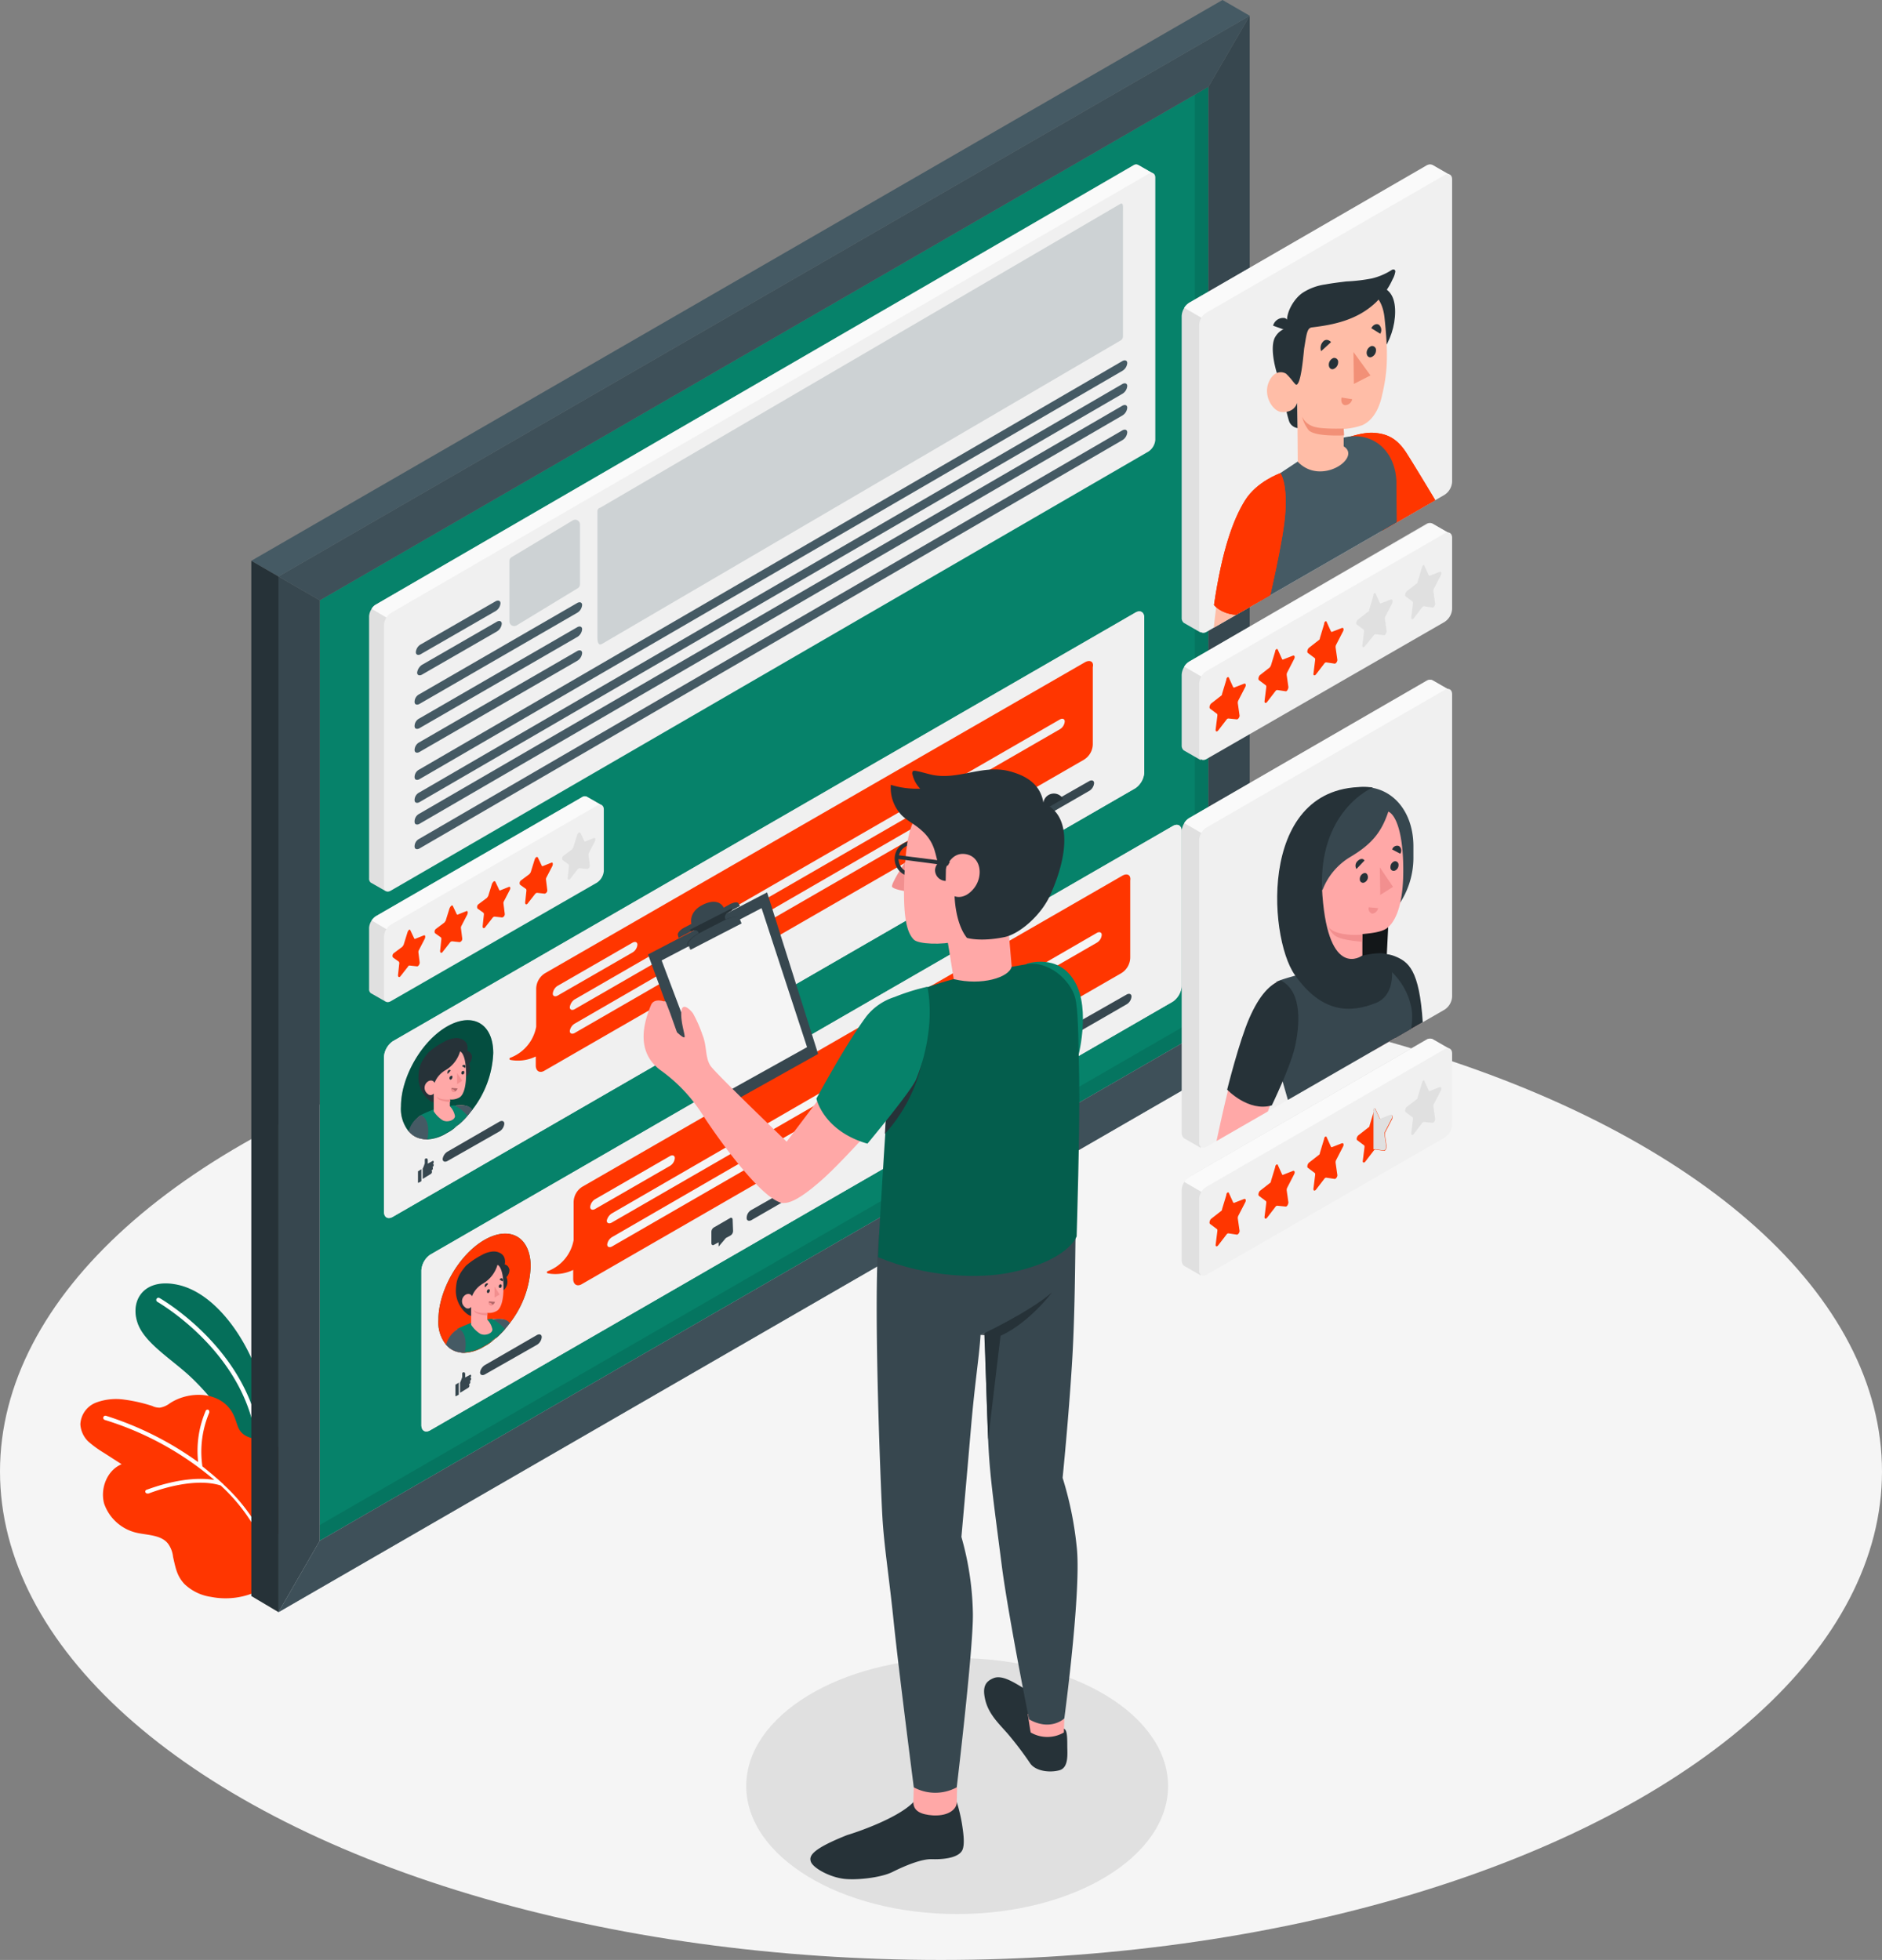 <svg xmlns="http://www.w3.org/2000/svg" xmlns:xlink="http://www.w3.org/1999/xlink" width="442.6" height="461" viewBox="0 0 442.6 461"><rect x="0" y="0" width="442.6" height="461" fill="#808080" stroke="none"/><defs><style>.a{fill:#f5f5f5;}.b{fill:#e0e0e0;}.c{fill:#06826a;}.d,.t{opacity:0.15;}.e{fill:#fff;}.f{fill:#ff3600;}.g{fill:#37474f;}.h{opacity:0.5;}.i,.r{fill:#455a64;}.j{fill:#263238;}.k{opacity:0.1;}.l{fill:#fafafa;}.m{fill:#f0f0f0;}.n{opacity:0.4;}.o{fill:#ffa8a7;}.p{fill:#b16668;}.q{fill:#f28f8f;}.r{opacity:0.2;}.s{fill:#045e4d;}.u{clip-path:url(#a);}.v{fill:#131719;}.w{clip-path:url(#b);}.x{fill:#ffbda7;}.y{fill:#f29077;}</style><clipPath id="a"><path d="M307.1,220.2,363,187.9c1-.6,1.8-.1,1.8,1V260a3.892,3.892,0,0,1-1.8,3.1l-55.9,32.2c-1,.6-1.8.1-1.8-1v-71A3.786,3.786,0,0,1,307.1,220.2Z"/></clipPath><clipPath id="b"><path d="M307.1,99.1,363,66.8c1-.6,1.8-.1,1.8,1v71.1A3.892,3.892,0,0,1,363,142l-55.9,32.2c-1,.6-1.8.1-1.8-1v-71A3.654,3.654,0,0,1,307.1,99.1Z"/></clipPath></defs><g transform="translate(-23.3 -25.6)"><ellipse class="a" cx="221.3" cy="114.9" rx="221.3" ry="114.9" transform="translate(23.3 256.8)"/><ellipse class="b" cx="49.6" cy="30.1" rx="49.6" ry="30.1" transform="translate(198.8 415.6)"/><path class="c" d="M87.3,364.1a58.542,58.542,0,0,0-4-17c-3.5-8.8-10.3-17.6-18.2-19.3s-11.2,3.6-9.5,8.8c1.4,4.5,7.3,8.2,11.7,12.1S80,362,82.3,371.2l4.4.5Z"/><g class="d"><path d="M87.3,364.1a58.542,58.542,0,0,0-4-17c-3.5-8.8-10.3-17.6-18.2-19.3s-11.2,3.6-9.5,8.8c1.4,4.5,7.3,8.2,11.7,12.1S80,362,82.3,371.2l4.4.5Z"/></g><path class="e" d="M84.3,368.2a.472.472,0,0,1-.5-.5C83,344.8,60.6,332,60.3,331.8a.515.515,0,0,1,.5-.9h0c.2.1,23.1,13.2,24,36.7a.56.56,0,0,1-.5.6Z"/><path class="f" d="M84.6,399.5a17.711,17.711,0,0,1-11.7,1.7,11.315,11.315,0,0,1-6.2-3c-1.8-1.9-2.1-3.8-2.7-6.4a6.423,6.423,0,0,0-1.1-3c-1.5-2.1-4.6-2.1-7.1-2.6a10.616,10.616,0,0,1-8-6.9c-1-3.6.7-7.9,4.1-9.3l-4.2-2.7a25.076,25.076,0,0,1-3.7-2.7,6.161,6.161,0,0,1-1.8-4,5.763,5.763,0,0,1,3.7-5.1,13.5,13.5,0,0,1,6.6-.7,37.119,37.119,0,0,1,6.6,1.5,3.922,3.922,0,0,0,1.8.4,5.23,5.23,0,0,0,2.3-1c4.8-3.2,12.7-2.9,15.2,3.1.4.9.6,1.8,1,2.7,1.5,3.2,5.7,2.3,8.4,3.8a6.978,6.978,0,0,1,3.2,4.8c.5,3.2-.3,6.8-.9,10a86.343,86.343,0,0,1-2.2,9.1c-.7,2.5-1.5,4.9-2.3,7.3C85.4,397,85.1,399.2,84.6,399.5Z"/><path class="e" d="M87.4,392.1a43.843,43.843,0,0,0-11.5-17.3c-.1-.1-.1-.2-.3-.3-1.5-1.4-3.1-2.7-4.7-4a23.618,23.618,0,0,1,1.6-12.6.663.663,0,0,0-.2-.7h0a.481.481,0,0,0-.6.2h0a23.913,23.913,0,0,0-1.8,12.1,76.266,76.266,0,0,0-21.7-10.9.51.51,0,1,0-.2,1,72.671,72.671,0,0,1,25.7,14.1c-7.1-1.2-15.5,2.2-15.9,2.3a.446.446,0,0,0-.3.6.55.55,0,0,0,.5.3h.2c.1,0,10-4.1,17-1.9a42.356,42.356,0,0,1,11.3,17,.55.55,0,0,0,.5.3h.2c.2.4.3.1.2-.2Z"/><path class="c" d="M98.5,388l209-120.6V46L98.5,166.8Z"/><path class="g" d="M88.8,161.2l9.7,5.6L307.5,46l9.7-16.7Z"/><path class="g" d="M317.2,272.9V29.3L307.5,46V267.4Z"/><path class="g" d="M88.8,161.2l9.7,5.6V388l-9.7,16.8Z"/><path class="g" d="M98.5,388l209-120.6,9.7,5.5L88.8,404.8Z"/><g class="h"><path class="i" d="M88.8,161.2l9.7,5.6L307.5,46l9.7-16.7Z"/></g><g class="h"><path class="i" d="M98.5,388l209-120.6,9.7,5.5L88.8,404.8Z"/></g><path class="i" d="M317.2,29.3l-6.4-3.7L82.4,157.5l6.4,3.7Z"/><path class="j" d="M82.4,157.5l6.4,3.7V404.8L82.4,401Z"/><g class="k"><path d="M307.5,46l-3.2,1.9V265.5L98.5,384.3V388l209-120.6Z"/></g><path class="b" d="M294.5,69.3l-.1-2.9-3.5-2h0a1.073,1.073,0,0,0-1.1.1L111.7,167.8a3.658,3.658,0,0,0-1.6,2.7v61.7a1.159,1.159,0,0,0,.4,1h0l3.5,2v-3.5L289.8,129.8a3.658,3.658,0,0,0,1.6-2.7V69.3Z"/><path class="l" d="M294.5,66.4l-3.5-2h0a1.073,1.073,0,0,0-1.1.1L111.7,167.8a2.41,2.41,0,0,0-1,1l4.9,2.9L291.5,70.3Z"/><path class="m" d="M115.2,169.8,293.4,66.5c.9-.5,1.6-.1,1.6.9v61.7a3.658,3.658,0,0,1-1.6,2.7L115.2,235.1c-.9.5-1.6.1-1.6-.9V172.6A3.677,3.677,0,0,1,115.2,169.8Z"/><path class="b" d="M164.9,217.9l-.1-2.9-3.5-2h0a1.073,1.073,0,0,0-1.1.1l-48.5,28a3.658,3.658,0,0,0-1.6,2.7v14.4a1.159,1.159,0,0,0,.4,1h0l3.5,2v-3.5l46.1-26.6a3.658,3.658,0,0,0,1.6-2.7V217.8Z"/><path class="l" d="M164.8,215l-3.5-2h0a1.073,1.073,0,0,0-1.1.1l-48.5,28a4.741,4.741,0,0,0-1,1l4.9,2.9,46.1-26Z"/><path class="m" d="M115.2,243.1l48.5-28c.9-.5,1.6-.1,1.6.9v14.5a3.658,3.658,0,0,1-1.6,2.7l-48.5,27.9c-.9.5-1.6.1-1.6-.9V245.8A3.658,3.658,0,0,1,115.2,243.1Z"/><path class="f" d="M119.8,244.4l.9,1.9a.192.192,0,0,0,.3.1h0l2-.8c.3-.1.4.3.2.8l-1.4,2.7a.9.9,0,0,0-.1.5l.3,2.4c0,.4-.3.9-.6.9l-1.8-.2c-.1,0-.3.1-.3.2l-1.8,2.3c-.3.4-.6.2-.6-.2l.3-2.8a.6.6,0,0,0-.1-.4l-1.4-1a.8.8,0,0,1,.2-1l2-1.5c.1-.1.2-.3.3-.4l.9-2.9C119.3,244.3,119.7,244.1,119.8,244.4Z"/><path class="f" d="M129.8,238.7l.9,1.9a.192.192,0,0,0,.3.1l2-.8c.3-.1.4.3.2.8l-1.4,2.7a.9.9,0,0,0-.1.5l.3,2.4a.8.8,0,0,1-.6.9l-1.8-.2a.758.758,0,0,0-.4.2l-1.8,2.3c-.3.4-.6.2-.6-.2l.3-2.8a.6.6,0,0,0-.1-.4l-1.4-1a.8.8,0,0,1,.2-1l2-1.5c.1-.1.2-.3.3-.4l.9-2.9C129.3,238.6,129.7,238.4,129.8,238.7Z"/><path class="f" d="M139.8,233l.9,1.9a.192.192,0,0,0,.3.1h0l2-.8c.3-.1.4.3.2.7l-1.4,2.7a.9.9,0,0,0-.1.5l.3,2.4a.8.8,0,0,1-.6.9l-1.8-.2a.758.758,0,0,0-.4.2l-1.8,2.3c-.3.4-.6.2-.6-.2l.3-2.8a.6.6,0,0,0-.1-.4l-1.4-1a.8.8,0,0,1,.2-1l2-1.5c.1-.1.2-.3.3-.4l.9-2.9C139.3,232.9,139.6,232.7,139.8,233Z"/><path class="f" d="M149.8,227.3l.9,1.9a.192.192,0,0,0,.3.1h0l2-.8c.3-.1.4.3.2.8l-1.4,2.7a.9.9,0,0,0-.1.5l.3,2.4a.8.8,0,0,1-.6.9l-1.8-.2a.758.758,0,0,0-.4.2l-1.8,2.3c-.3.4-.6.2-.6-.2l.3-2.8a.6.6,0,0,0-.1-.4l-1.4-1a.8.8,0,0,1,.2-1l2-1.5c.1-.1.2-.3.3-.4l.9-2.9C149.2,227.2,149.6,227,149.8,227.3Z"/><path class="b" d="M159.8,221.5l.9,1.9a.192.192,0,0,0,.3.1h0l2-.8c.3-.1.4.3.2.8l-1.4,2.7a.9.9,0,0,0-.1.5l.3,2.4a.8.8,0,0,1-.6.9l-1.8-.2a.758.758,0,0,0-.4.2l-1.8,2.3c-.3.4-.6.2-.6-.2l.3-2.8a.6.6,0,0,0-.1-.4l-1.4-1a.8.8,0,0,1,.2-1l2-1.5c.1-.1.2-.3.3-.4l.9-2.9C159.2,221.5,159.6,221.2,159.8,221.5Z"/><path class="b" d="M115.7,270.5,290.3,169.7c1.2-.7,2.1-.1,2.1,1.2v36.4a4.877,4.877,0,0,1-2.1,3.7L115.7,311.8c-1.2.7-2.1.1-2.1-1.2V274.2A4.877,4.877,0,0,1,115.7,270.5Z"/><path class="m" d="M115.7,270.5,290.3,169.7c1.2-.7,2.1-.1,2.1,1.2v36.4a4.877,4.877,0,0,1-2.1,3.7L115.7,311.8c-1.2.7-2.1.1-2.1-1.2V274.2A4.877,4.877,0,0,1,115.7,270.5Z"/><path class="g" d="M125.1,300.4a.55.55,0,0,1-.3.5c0,.1.1.2.1.3a.675.675,0,0,1-.4.6l-1.8,1.1v-2.4h0a8.93,8.93,0,0,0,.5-1.3v-.9a.365.365,0,0,1,.5-.2h0a.1.1,0,0,1,.1.1c.1.1.1.2.1.4v.7l1.1-.6c.1-.1.2-.1.2,0,.1.1.1.1.1.2,0,.2-.1.3-.2.5,0,0,.2-.1.2.2a.55.55,0,0,1-.3.5C125.1,300.2,125.1,300.2,125.1,300.4Z"/><path class="g" d="M122.4,302.8v.5c0,.1,0,.1-.1.2l-.6.3h-.1v-2.7l.5-.3h0l.3-.2v2.2Z"/><path class="g" d="M128.5,296.5l12.3-7.1c.6-.3,1.1-.1,1.1.5a2.344,2.344,0,0,1-1.1,1.8l-12.3,7c-.6.3-1.1.1-1.1-.5A2.454,2.454,0,0,1,128.5,296.5Z"/><path class="g" d="M191.2,260l12.3-7c.6-.3,1.1-.1,1.1.5a2.344,2.344,0,0,1-1.1,1.8l-12.3,7.1c-.6.3-1.1.1-1.1-.5A2.654,2.654,0,0,1,191.2,260Z"/><path class="g" d="M186.8,262.3c0-.4-.3-.6-.6-.4l-3.8,2.2a1.255,1.255,0,0,0-.6,1.1v2.6c0,.4.3.6.6.4l1.1-.6v.9c0,.1.1.1.1,0l1.6-1.9,1.1-.6a1.255,1.255,0,0,0,.6-1.1Z"/><path class="g" d="M267.2,216.3l12.3-7c.6-.3,1.1-.1,1.1.5a2.344,2.344,0,0,1-1.1,1.8l-12.3,7.1c-.6.3-1.1.1-1.1-.5A2.312,2.312,0,0,1,267.2,216.3Z"/><path class="g" d="M263.3,219.7l-3-.9v1.6a6.982,6.982,0,0,0-3,2.4c-1.6,2.5-.5,3.9.1,4,0,0-.9-.6.1-2.4a5.381,5.381,0,0,1,2.8-2.1v1.8Z"/><path class="c" d="M139.3,273.3a23.2,23.2,0,0,1-4.9,13.3.1.1,0,0,1-.1.1c-.4.5-.7.9-1.1,1.4a18.883,18.883,0,0,1-2,2,10.628,10.628,0,0,0-1.1.9,9.91,9.91,0,0,1-1.7,1.1,9.64,9.64,0,0,1-4.6,1.5h-.2a2.768,2.768,0,0,1-.9-.1,5.062,5.062,0,0,1-3.2-1.7l-.1-.1a8.466,8.466,0,0,1-1.8-5.9c0-6.9,4.9-15.4,10.9-18.8S139.3,266.4,139.3,273.3Z"/><path class="n" d="M139.3,273.3a23.2,23.2,0,0,1-4.9,13.3.1.1,0,0,1-.1.1c-.4.5-.7.9-1.1,1.4a18.883,18.883,0,0,1-2,2,10.628,10.628,0,0,0-1.1.9,9.91,9.91,0,0,1-1.7,1.1,9.64,9.64,0,0,1-4.6,1.5h-.2a2.768,2.768,0,0,1-.9-.1,5.062,5.062,0,0,1-3.2-1.7l-.1-.1a8.466,8.466,0,0,1-1.8-5.9c0-6.9,4.9-15.4,10.9-18.8S139.3,266.4,139.3,273.3Z"/><path class="o" d="M130.2,285.7h0l-.2.1c-1,1-1.1,1.9-.6,3.4.2.6.4,1.2.6,1.7a10.628,10.628,0,0,0,1.1-.9,18.883,18.883,0,0,0,2-2,13.445,13.445,0,0,0,1.1-1.4C133.5,285.6,132.2,285.4,130.2,285.7Z"/><path class="i" d="M134.4,286.6h0c-.4.6-.8,1-1.2,1.5a18.883,18.883,0,0,1-2,2l-.4-1.5-.6-2.4-.1-.4h.1a6.162,6.162,0,0,1,2.7-.1A2.016,2.016,0,0,1,134.4,286.6Z"/><path class="j" d="M125.3,284.9c-.8,0-3.6-2.3-3.6-5.9a13.553,13.553,0,0,1,.2-2,6.982,6.982,0,0,1,.8-2,13.3,13.3,0,0,1,1.4-1.9,18.5,18.5,0,0,1,3.7-2.5,6.31,6.31,0,0,1,2.3-.8,3.153,3.153,0,0,1,2.3.5,1.991,1.991,0,0,1,.8,1.2,2.845,2.845,0,0,1,0,1.3,1.612,1.612,0,0,1,.7.4,2.01,2.01,0,0,1,.4.8,2.41,2.41,0,0,1-.7,1.8,2.624,2.624,0,0,1-.4,2.8c-.8.8-2,1.1-2.8,1.9a6.983,6.983,0,0,0-1.3,2.4c-.3.7-.8,1.7-1.7,1.8a6.6,6.6,0,0,1-1.4.1Z"/><path class="c" d="M133.2,288a18.883,18.883,0,0,1-2,2,10.628,10.628,0,0,0-1.1.9,9.91,9.91,0,0,1-1.7,1.1,9.64,9.64,0,0,1-4.6,1.5h-.2a2.768,2.768,0,0,1-.9-.1c.5-1.6.8-3.8-.7-5.4h0a33.567,33.567,0,0,1,4.3-1.8l3.7-.6h.2A9.321,9.321,0,0,1,133.2,288Z"/><path class="o" d="M131.5,272.9c.7.3,1.5,2,1.4,6-.1,3.4-1,4.5-1.5,4.8a3.718,3.718,0,0,1-2.3.5v1.6a4.63,4.63,0,0,1,1.2,2.3c0,1-1.8,1.6-2.9,1a7.009,7.009,0,0,1-2.1-2.1v-4.2a.948.948,0,0,1-1.3.2l-.1-.1a1.776,1.776,0,0,1-.4-2.5c.6-.8,1.6-.9,2-.1a5.871,5.871,0,0,1,2.6-3A7.521,7.521,0,0,0,131.5,272.9Z"/><path class="j" d="M129.7,278.9a.713.713,0,0,1-.3.6c-.2.1-.3,0-.4-.2v-.1c0-.2.1-.5.4-.5C129.5,278.5,129.7,278.6,129.7,278.9Z"/><path class="p" d="M129.5,281.5l1.4.1a1.063,1.063,0,0,1-.9.8C129.6,282.4,129.4,282,129.5,281.5Z"/><path class="j" d="M132.7,276.8l-.7-.4a.446.446,0,0,1,.6-.3C132.8,276.2,132.8,276.5,132.7,276.8Z"/><path class="j" d="M128.6,278.2l.7-.8c-.1-.2-.4-.2-.6,0A.755.755,0,0,0,128.6,278.2Z"/><path class="j" d="M132.5,277.8c0,.2-.1.5-.3.5-.2.1-.3,0-.4-.2V278c0-.2.1-.5.4-.5C132.3,277.4,132.5,277.6,132.5,277.8Z"/><path class="q" d="M130.8,278v2.6l1.2-.8Z"/><path class="q" d="M129.2,284.2c-.9.1-2.9,0-3.2-.8a1.272,1.272,0,0,0,.7.9,6.963,6.963,0,0,0,2.5.5Z"/><path class="o" d="M123.6,293.6a2.768,2.768,0,0,1-.9-.1,5.062,5.062,0,0,1-3.2-1.7,8.417,8.417,0,0,1,2.5-3.7h0c1.2.1,1.6,1.8,1.7,2.7A8.677,8.677,0,0,1,123.6,293.6Z"/><path class="i" d="M123.8,293.6h-.2a2.768,2.768,0,0,1-.9-.1,5.062,5.062,0,0,1-3.2-1.7l-.1-.1c0-.1.1-.2.1-.3a6.255,6.255,0,0,1,2.5-3.3h0c.1-.1.3-.1.4-.2C124.2,288.9,124.2,291.7,123.8,293.6Z"/><path class="q" d="M130,282.5a.367.367,0,0,0,.3-.1.669.669,0,0,0-.7-.6h-.2a.73.73,0,0,0,.6.7Z"/><path class="f" d="M278.4,181.4,151.5,254.5a4.364,4.364,0,0,0-2.1,3.7v8.9a9.654,9.654,0,0,1-6.1,7.3c-.1,0-.2.2-.2.3s.1.1.2.2a9.625,9.625,0,0,0,6-.8v2.1c0,1.4,1,1.9,2.1,1.2l126.8-73.1a4.364,4.364,0,0,0,2.1-3.7V182.5C280.6,181.2,279.6,180.7,278.4,181.4Z"/><path class="m" d="M154.4,257.5l17.7-10.2c.6-.3,1.1-.1,1.1.5a2.344,2.344,0,0,1-1.1,1.8l-17.7,10.2c-.6.3-1.1.1-1.1-.5A2.453,2.453,0,0,1,154.4,257.5Z"/><path class="i" d="M122.5,182l17.7-10.2c.6-.3,1.1-.1,1.1.5a2.344,2.344,0,0,1-1.1,1.8l-17.7,10.2c-.6.3-1.1.1-1.1-.5A2.653,2.653,0,0,1,122.5,182Z"/><path class="i" d="M121.9,188.9l37.2-21.5c.6-.3,1.1-.1,1.1.5a2.344,2.344,0,0,1-1.1,1.8l-37.2,21.5c-.6.3-1.1.1-1.1-.5A1.992,1.992,0,0,1,121.9,188.9Z"/><path class="i" d="M121.9,194.6l37.2-21.5c.6-.3,1.1-.1,1.1.5a2.344,2.344,0,0,1-1.1,1.8l-37.2,21.5c-.6.3-1.1.1-1.1-.5A1.992,1.992,0,0,1,121.9,194.6Z"/><path class="i" d="M121.9,200.2l37.2-21.5c.6-.3,1.1-.1,1.1.5a2.344,2.344,0,0,1-1.1,1.8l-37.2,21.5c-.6.3-1.1.1-1.1-.5A2.107,2.107,0,0,1,121.9,200.2Z"/><path class="i" d="M122.2,177.2,139.9,167c.6-.3,1.1-.1,1.1.5a2.344,2.344,0,0,1-1.1,1.8l-17.7,10.2c-.6.3-1.1.1-1.1-.5A2.28,2.28,0,0,1,122.2,177.2Z"/><path class="i" d="M121.9,206.6l165.4-96.1c.6-.3,1.1-.1,1.1.5a2.344,2.344,0,0,1-1.1,1.8L121.9,208.9c-.6.3-1.1.1-1.1-.5A1.992,1.992,0,0,1,121.9,206.6Z"/><path class="i" d="M121.9,212l165.4-96.1c.6-.3,1.1-.1,1.1.5a2.344,2.344,0,0,1-1.1,1.8L121.9,214.3c-.6.3-1.1.1-1.1-.5A1.992,1.992,0,0,1,121.9,212Z"/><path class="i" d="M121.9,217l165.4-96c.6-.3,1.1-.1,1.1.5a2.344,2.344,0,0,1-1.1,1.8L121.9,219.4c-.6.3-1.1.1-1.1-.5A2.036,2.036,0,0,1,121.9,217Z"/><path class="i" d="M121.9,222.9l165.4-96.1c.6-.3,1.1-.1,1.1.5a2.344,2.344,0,0,1-1.1,1.8L121.9,225.2c-.6.3-1.1.1-1.1-.5A1.992,1.992,0,0,1,121.9,222.9Z"/><path class="m" d="M158.4,260.7l114.2-65.9c.6-.3,1.1-.1,1.1.5a2.344,2.344,0,0,1-1.1,1.8L158.4,263c-.6.3-1.1.1-1.1-.5A2.653,2.653,0,0,1,158.4,260.7Z"/><path class="m" d="M158.4,266.4l98.9-57.2c.6-.3,1.1-.1,1.1.5a2.344,2.344,0,0,1-1.1,1.8l-98.9,57.1c-.6.3-1.1.1-1.1-.5A2.454,2.454,0,0,1,158.4,266.4Z"/><path class="r" d="M143.1,157.6v14.1a1.122,1.122,0,0,0,1.7,1l14.3-8.7a1.1,1.1,0,0,0,.6-1V149a1.122,1.122,0,0,0-1.7-1l-14.3,8.6A1.054,1.054,0,0,0,143.1,157.6Z"/><path class="r" d="M163.8,145.9v29.7c0,.9.2,1.9,1,1.5l122-71.4a1.1,1.1,0,0,0,.6-1V75.1c0-.9.1-2-.7-1.5L164.5,145A.856.856,0,0,0,163.8,145.9Z"/><path class="b" d="M124.5,320.7,299.1,219.9c1.2-.7,2.1-.1,2.1,1.2v36.4a4.877,4.877,0,0,1-2.1,3.7L124.5,362c-1.2.7-2.1.1-2.1-1.2V324.4A4.877,4.877,0,0,1,124.5,320.7Z"/><path class="m" d="M124.5,320.7,299.1,219.9c1.2-.7,2.1-.1,2.1,1.2v36.4a4.877,4.877,0,0,1-2.1,3.7L124.5,362c-1.2.7-2.1.1-2.1-1.2V324.4A4.877,4.877,0,0,1,124.5,320.7Z"/><path class="g" d="M133.9,350.7a.55.55,0,0,1-.3.5c0,.1.1.2.1.3a.675.675,0,0,1-.4.6l-1.8,1.1v-2.4h0a8.93,8.93,0,0,0,.5-1.3v-.9a.365.365,0,0,1,.5-.2h0a.1.1,0,0,1,.1.1c.1.1.1.2.1.4v.7l1.1-.6c.1-.1.2-.1.2,0,.1.1.1.1.1.2,0,.2-.1.3-.2.5,0,0,.2-.1.2.2a.55.55,0,0,1-.3.5C133.9,350.4,133.9,350.5,133.9,350.7Z"/><path class="g" d="M131.2,353v.5c0,.1,0,.1-.1.2l-.6.3h-.1v-2.7l.5-.3h0l.3-.2V353Z"/><path class="g" d="M137.3,346.7l12.3-7.1c.6-.3,1.1-.1,1.1.5a2.344,2.344,0,0,1-1.1,1.8l-12.3,7c-.6.3-1.1.1-1.1-.5A2.454,2.454,0,0,1,137.3,346.7Z"/><path class="g" d="M200,310.2l12.3-7c.6-.3,1.1-.1,1.1.5a2.344,2.344,0,0,1-1.1,1.8L200,312.6c-.6.3-1.1.1-1.1-.5A2.144,2.144,0,0,1,200,310.2Z"/><path class="g" d="M195.6,312.5c0-.4-.3-.6-.6-.4l-3.8,2.2a1.255,1.255,0,0,0-.6,1.1V318c0,.4.3.6.6.4l1.1-.6v.9c0,.1.1.1.1,0l1.6-1.9,1.1-.6a1.255,1.255,0,0,0,.6-1.1Z"/><path class="g" d="M276,266.5l12.3-7c.6-.3,1.1-.1,1.1.5a2.344,2.344,0,0,1-1.1,1.8L276,268.9c-.6.3-1.1.1-1.1-.5A2.472,2.472,0,0,1,276,266.5Z"/><path class="g" d="M272.1,269.9l-3-.9v1.6a6.982,6.982,0,0,0-3,2.4c-1.6,2.5-.5,3.9.1,4,0,0-.9-.6.1-2.4a5.381,5.381,0,0,1,2.8-2.1v1.8Z"/><path class="c" d="M148.1,323.5a23.2,23.2,0,0,1-4.9,13.3.1.1,0,0,1-.1.1c-.4.5-.7.9-1.1,1.4a18.883,18.883,0,0,1-2,2,10.628,10.628,0,0,0-1.1.9,9.91,9.91,0,0,1-1.7,1.1,9.64,9.64,0,0,1-4.6,1.5h-.2a2.768,2.768,0,0,1-.9-.1,5.062,5.062,0,0,1-3.2-1.7l-.1-.1a8.466,8.466,0,0,1-1.8-5.9c0-6.9,4.9-15.4,10.9-18.8S148.1,316.6,148.1,323.5Z"/><path class="f" d="M148.1,323.5a23.2,23.2,0,0,1-4.9,13.3.1.1,0,0,1-.1.1c-.4.5-.7.9-1.1,1.4a18.883,18.883,0,0,1-2,2,10.628,10.628,0,0,0-1.1.9,9.91,9.91,0,0,1-1.7,1.1,9.64,9.64,0,0,1-4.6,1.5h-.2a2.768,2.768,0,0,1-.9-.1,5.062,5.062,0,0,1-3.2-1.7l-.1-.1a8.466,8.466,0,0,1-1.8-5.9c0-6.9,4.9-15.4,10.9-18.8S148.1,316.6,148.1,323.5Z"/><path class="o" d="M139,335.9h0l-.2.1c-1,1-1.1,1.9-.6,3.4.2.6.4,1.2.6,1.7a10.628,10.628,0,0,0,1.1-.9,18.883,18.883,0,0,0,2-2,13.445,13.445,0,0,0,1.1-1.4C142.3,335.8,141,335.6,139,335.9Z"/><path class="i" d="M143.2,336.8h0c-.4.6-.8,1-1.2,1.5a18.883,18.883,0,0,1-2,2l-.4-1.5-.6-2.4-.1-.4h.1a6.162,6.162,0,0,1,2.7-.1A2.371,2.371,0,0,1,143.2,336.8Z"/><path class="j" d="M134.1,335.1c-.8,0-3.6-2.3-3.6-5.9a13.554,13.554,0,0,1,.2-2,6.982,6.982,0,0,1,.8-2,13.3,13.3,0,0,1,1.4-1.9,18.5,18.5,0,0,1,3.7-2.5,6.31,6.31,0,0,1,2.3-.8,3.153,3.153,0,0,1,2.3.5,1.991,1.991,0,0,1,.8,1.2,2.845,2.845,0,0,1,0,1.3,1.612,1.612,0,0,1,.7.4,2.01,2.01,0,0,1,.4.8,2.41,2.41,0,0,1-.7,1.8,2.624,2.624,0,0,1-.4,2.8c-.8.8-2,1.1-2.8,1.9a6.983,6.983,0,0,0-1.3,2.4c-.3.7-.8,1.7-1.7,1.8a6.6,6.6,0,0,1-1.4.1Z"/><path class="c" d="M142,338.2a18.883,18.883,0,0,1-2,2,10.628,10.628,0,0,0-1.1.9,9.91,9.91,0,0,1-1.7,1.1,9.64,9.64,0,0,1-4.6,1.5h-.2a2.768,2.768,0,0,1-.9-.1c.5-1.6.8-3.8-.7-5.4h0a33.567,33.567,0,0,1,4.3-1.8l3.7-.6h.2A9.32,9.32,0,0,1,142,338.2Z"/><path class="o" d="M140.3,323.1c.7.3,1.5,2,1.4,6-.1,3.4-1,4.5-1.5,4.8a3.718,3.718,0,0,1-2.3.5V336a4.63,4.63,0,0,1,1.2,2.3c0,1-1.8,1.6-2.9,1a7.009,7.009,0,0,1-2.1-2.1V333a.948.948,0,0,1-1.3.2l-.1-.1a1.776,1.776,0,0,1-.4-2.5c.6-.8,1.6-.9,2-.1a5.871,5.871,0,0,1,2.6-3A7.521,7.521,0,0,0,140.3,323.1Z"/><path class="j" d="M138.5,329.1a.713.713,0,0,1-.3.6c-.2.1-.3,0-.4-.2v-.1c0-.2.1-.5.4-.5C138.3,328.7,138.4,328.8,138.5,329.1Z"/><path class="p" d="M138.3,331.7l1.4.1a1.063,1.063,0,0,1-.9.8C138.4,332.6,138.2,332.2,138.3,331.7Z"/><path class="j" d="M141.5,327l-.7-.4a.446.446,0,0,1,.6-.3C141.6,326.4,141.6,326.8,141.5,327Z"/><path class="j" d="M137.4,328.4l.7-.8c-.1-.2-.4-.2-.6,0A.605.605,0,0,0,137.4,328.4Z"/><path class="j" d="M141.3,328c0,.2-.1.5-.3.5-.2.1-.3,0-.4-.2v-.1c0-.2.1-.5.4-.5C141.1,327.6,141.3,327.8,141.3,328Z"/><path class="q" d="M139.6,328.2v2.6l1.2-.7Z"/><path class="q" d="M137.9,334.4c-.9.1-2.9,0-3.2-.8a1.272,1.272,0,0,0,.7.9,6.963,6.963,0,0,0,2.5.5Z"/><path class="o" d="M132.4,343.8a2.768,2.768,0,0,1-.9-.1,5.062,5.062,0,0,1-3.2-1.7,8.417,8.417,0,0,1,2.5-3.7h0c1.2.1,1.6,1.8,1.7,2.7A12.892,12.892,0,0,1,132.4,343.8Z"/><path class="i" d="M132.6,343.8h-.2a2.768,2.768,0,0,1-.9-.1,5.062,5.062,0,0,1-3.2-1.7l-.1-.1c0-.1.1-.2.1-.3a6.255,6.255,0,0,1,2.5-3.3h0c.1-.1.3-.1.4-.2C133,339.1,133,341.9,132.6,343.8Z"/><path class="q" d="M138.8,332.7a.367.367,0,0,0,.3-.1.669.669,0,0,0-.7-.6h-.2a.73.73,0,0,0,.6.7Z"/><path class="f" d="M287.2,231.6,160.3,304.7a4.364,4.364,0,0,0-2.1,3.7v8.9a9.654,9.654,0,0,1-6.1,7.3c-.1,0-.2.2-.2.3s.1.1.2.2a9.625,9.625,0,0,0,6-.8v2.1c0,1.4,1,1.9,2.1,1.2L287,254.5a4.364,4.364,0,0,0,2.1-3.7V232.7C289.3,231.4,288.4,230.9,287.2,231.6Z"/><path class="a" d="M163.2,307.7l17.7-10.2c.6-.3,1.1-.1,1.1.5a2.344,2.344,0,0,1-1.1,1.8L163.2,310c-.6.3-1.1.1-1.1-.5A2.453,2.453,0,0,1,163.2,307.7Z"/><path class="a" d="M167.2,311l114.1-66c.6-.3,1.1-.1,1.1.5a2.344,2.344,0,0,1-1.1,1.8L167.1,313.2c-.6.3-1.1.1-1.1-.5A2.691,2.691,0,0,1,167.2,311Z"/><path class="a" d="M167.2,316.6l98.9-57.2c.6-.3,1.1-.1,1.1.5a2.344,2.344,0,0,1-1.1,1.8l-98.9,57.1c-.6.3-1.1.1-1.1-.5A2.454,2.454,0,0,1,167.2,316.6Z"/><path class="j" d="M273.5,432.2c.7.3.8,1.5.8,4,0,1.9.4,5.2-1.9,5.8s-5.5.2-6.8-1.6a80.9,80.9,0,0,0-5.3-7c-2.1-2.4-4.5-4.6-5.3-8-.7-3,0-4.3,2-5.1,2.8-1.1,7.1,2.9,9.3,3.5C268.3,424.5,272.9,432,273.5,432.2Z"/><path class="o" d="M273.6,430l-.1,3.1a7.768,7.768,0,0,1-7.8,0c-.1-.3-.7-4.4-.7-4.4Z"/><path class="j" d="M248.3,449.4a40.5,40.5,0,0,1,1.2,5c.3,1.9.8,5,.1,6.4s-3.2,2.2-7.1,2.1c-2.5-.1-6.5,1.6-9.3,3s-8.7,2-11.6,1.6c-3.5-.5-7.1-2.6-7.6-4s.3-3,8.6-6.3c.1,0,11.5-3.5,15.6-7.8Z"/><path class="o" d="M248.4,446s-.1,2.3-.1,3.6-1.6,3.2-5.6,3c-2.8-.2-4.7-1-4.6-3.3l.1-3.3Z"/><path class="g" d="M276.5,389.3a82.227,82.227,0,0,0-3.3-16.1s1.4-13.8,2.2-26.8c.9-14.1.7-31.9,1-35.4,0,0-45.3-10.2-46.5,6s.5,57.9.9,65.1,1.5,13.5,2.7,25.2c1.2,11.5,4.7,38.7,4.7,38.7a10.638,10.638,0,0,0,10.1,0s3.9-32.5,3.8-40.8a69.554,69.554,0,0,0-2.7-18.1s1.2-13.4,2.2-25.1,2-17.3,2.3-22.4l1-.5s.5,20.2.9,27.4,1.4,14.1,3.1,27.4c1.5,11.6,6.4,36.1,6.4,36.1,5.1,2.9,8.3-.2,8.3-.2S277.7,399.3,276.5,389.3Z"/><path class="j" d="M253.9,339.6s11.2-5.2,16.8-10c0,0-5.3,7.1-12.1,10.2,0,0-3,25-2.9,24.5l-.9-24.7Z"/><path class="o" d="M246.1,246.6l2.4,14.9,13.4-.7-1.5-17.4Z"/><path class="c" d="M264.7,252.3s7.4-2.6,11.3,4.1c4,6.7.7,18.4.7,18.4Z"/><path class="s" d="M276.1,260.1c-1.2-4.1-6.3-8.6-11.4-7.7-1.2.2-2.4.4-3.5.6-.6,2.5-7,4.5-13.6,2.9-2,.5-3.8,1.1-5.4,1.6-4.7,1.6-9.1,5.5-9.8,20.9,0,0-2.4,35.9-2.6,42.9,11.7,4.9,23.9,5,30.7,3.7,14.1-2.8,16-8.6,16-8.6s.8-25.8.6-37C276.9,269.9,276.9,262.8,276.1,260.1Z"/><path class="g" d="M203.7,235.5l-28,14.6,13.9,38,26.1-14.6Z"/><path class="a" d="M202.4,239.2l-23.5,12.3,12.3,32.6,21.9-12.2Z"/><path class="t" d="M197.4,242.8l-.5-1.2c-.3-.6-2.2-.3-4.4.9l-4.1,2.1c-2.2,1.1-3.7,2.5-3.5,3.2l.5,1.2Z"/><path class="g" d="M197,238.1c-.2-.4-1-.3-1.9.1l-1.6.9s-1-2.5-4.7-.8-2.9,4.6-2.9,4.6l-1.7.9c-1,.5-1.6,1.3-1.5,1.7l.2.7,14.4-7.5Z"/><path class="j" d="M195.4,239.8c-1.3.7-1.9,1-1.5,2a18.887,18.887,0,0,0,.9,1.9l-6.4,3.3s-.5-1.4-.8-2-.7-.8-1.7-.3l-.4-.4,10-5.1Z"/><path class="g" d="M197.7,242.8l-.5-1.2c-.3-.6-2.2-.3-4.4.9l-4.1,2.1c-2.2,1.1-3.7,2.5-3.5,3.2l.5,1.2Z"/><path class="j" d="M231.6,289.2s6.9-8.4,8.7-14.5a36.911,36.911,0,0,1-8.9,17.6Z"/><path class="o" d="M241.4,257.7c-5.4,1.6-8.6,1.9-14.5,11s-19.3,26.1-20.6,28.2c-1.8,3-2.1,7.6-.6,10.4,1.4,2.6,4.9,1.1,10.8-4.1,5.7-5,17.6-18.7,17.6-18.7A95.1,95.1,0,0,0,241.4,257.7Z"/><path class="c" d="M241.4,257.7a49.206,49.206,0,0,0-7.7,2.4,13.749,13.749,0,0,0-6.6,4.5c-4.8,6.4-11.8,19.4-11.8,19.4s1.6,7.6,12,10.6c0,0,10-12,11.4-15C240.8,274.6,243,265.8,241.4,257.7Z"/><path class="o" d="M207.5,308.6c-5-.6-15.6-15.6-18.9-20.7a37.411,37.411,0,0,0-10-10.6c-5.2-3.9-4.5-9.8-2.2-15.3.8-1.9,3.5-.7,3.5-.7l1,2.6,1.6,4.5c1.1,1,1.7,1.4,1.8,1.1.1-.6-.8-3-.8-5.5,0-3,2.1-1,2.8,0a31.648,31.648,0,0,1,2.2,5c1.1,2.7.6,5.4,1.9,7.3s18.5,18.4,18.5,18.4Z"/><path class="q" d="M236.2,228.3s-3.5,5.3-3.1,5.9,3,1,3,1Z"/><path class="j" d="M237.9,231.8a4.2,4.2,0,1,1,4.2-4.2h0A4.292,4.292,0,0,1,237.9,231.8Zm0-7.5a3.3,3.3,0,1,0,3.3,3.3,3.329,3.329,0,0,0-3.3-3.3Z"/><path class="o" d="M246,213.6c-7.1,1.5-9.2,4.6-9.9,15.9-.7,11.8.5,15.5,2.1,17.1,1,1.1,6.9,1.3,9.8.4,3.7-1,12-4,15.9-9.9,4.6-7,5.8-16.5.9-20.4C257.9,211.3,248.9,213,246,213.6Z"/><path class="j" d="M234.1,226.7l12.6,1.6-.5.9-12.1-1.6Z"/><path class="j" d="M235.3,217.3l.2.2c1.4,1.3,3.1,2.1,4.5,3.4a9.9,9.9,0,0,1,3.2,5.1c.5,1.6.6,3.6,2.4,4.3,0,0,1.1-4.4,4.8-3.8s4.2,5.3,1.9,8.1-4.5,1.8-4.5,1.8.1,6.3,2.9,9.8c0,0,3.1,1,8.9-.2,3.6-.8,8.6-5.2,10.7-9.9,4.5-10,4.8-18.9-1.6-21.6-.7-4.6-4.3-6.6-8.4-7.6-6.2-1.4-11.9,2.3-18,.9-1.3-.3-2.5-.7-3.8-.9h-.4a.765.765,0,0,0-.2.9,7.151,7.151,0,0,0,1.8,3.3,20.171,20.171,0,0,1-6.9-.9A9.31,9.31,0,0,0,235.3,217.3Z"/><path class="j" d="M269,216l4.3-2.5A2.487,2.487,0,1,0,269,216Z"/><path class="j" d="M245.7,232.8l.1-5a2.616,2.616,0,0,0-2.6,2.4,2.559,2.559,0,0,0,2.5,2.6Z"/><path class="b" d="M364.2,191.3l-.1-3.4-4-2.3h0a1.5,1.5,0,0,0-1.3.1L303,218a4.047,4.047,0,0,0-1.8,3.1v71a1.845,1.845,0,0,0,.5,1.2h0l4,2.3v-4L358.9,261a4.047,4.047,0,0,0,1.8-3.1V191.3Z"/><path class="l" d="M364.2,187.9l-4-2.3h0a1.5,1.5,0,0,0-1.3.1L303,218a3.447,3.447,0,0,0-1.2,1.2l5.7,3.3,53.1-30Z"/><path class="m" d="M307.1,220.2,363,187.9c1-.6,1.8-.1,1.8,1V260a3.892,3.892,0,0,1-1.8,3.1l-55.9,32.2c-1,.6-1.8.1-1.8-1v-71A3.786,3.786,0,0,1,307.1,220.2Z"/><g class="u"><path class="v" d="M343.7,241.7l-1.3,12,6.9-.7.7-14Z"/><path class="o" d="M351.5,291.6c-6.7-29.5-14.8-34.9-7.6-41,8.4-1.3,11.6,1.3,12.9,10,.6,4.2,2,21.9,3.7,28.5,1.5,5.8,3.5,13,5.8,17.2a2.585,2.585,0,0,0,1.9,1.3c2.1.3,2.7,1.5,4.4,2.3,1.3.7,2.3.5,2.3,1a2.549,2.549,0,0,1-2.1,2.1,7.067,7.067,0,0,1-2.5-.2,13.416,13.416,0,0,0,3.7,3.4c3.3,2.1,3.8,4.2-1.4,7-3.3,1.7-6.3.9-10.4-5.8a56.824,56.824,0,0,1-4.1-7.7C355.1,302.5,352.5,296.3,351.5,291.6Z"/><path class="j" d="M343.8,250.5s4.3-1.3,7.5,0,5.8,3.1,6.6,15.6l-6.5,3.7Z"/><path class="g" d="M341.7,246.1a13.637,13.637,0,0,1-17-9.1,13.2,13.2,0,0,1-.6-3.9h0c0-9.7,6.8-19.3,15.2-21.6l1.2-.3c8.4-2.3,15.2,3.8,15.2,13.5v2.7a19.591,19.591,0,0,1-14,18.7Z"/><path class="g" d="M333.7,253.6s-9.2,2.2-10.3,3c6.6,7.1,1.2,22.2,1.2,22.2l3.7,12.9a74.014,74.014,0,0,0-7.6,17.3c-2.2,7.3-3.6,12.8-5.3,34.8,8.7,6.9,37.8-.6,45.2-13.8,0,0-2.3-14.4-5.2-27.8-2.2-9.8-4.3-15.1-3.8-18.6,3.9-14.9,4.2-18.6,3.5-21.5-1.9-8.2-9.6-12-11.5-11.5Z"/><path class="o" d="M349.8,216.5c1.7.7,3.7,5,3.5,15.1-.2,8.6-2.6,11.4-3.8,12.3s-3.5,1.2-5.8,1.4v5.1s3.1,3.4,2.9,5.8-4.5,4.1-7.5,2.6c-2.9-1.5-5.4-5.4-5.4-5.4V241.5s-1.3,1.9-3.6.2a4.839,4.839,0,0,1-1-6.5c1.5-2.1,4.1-2.4,5.2-.2a15.5,15.5,0,0,1,6.5-7.8C345.5,224.4,348.1,221.7,349.8,216.5Z"/><path class="j" d="M345,231.8a1.416,1.416,0,0,1-.9,1.4.758.758,0,0,1-1-.8,1.416,1.416,0,0,1,.9-1.4C344.5,230.8,344.9,231.1,345,231.8Z"/><path class="q" d="M345.2,239l2.2.2a1.594,1.594,0,0,1-1.4,1.3A1.233,1.233,0,0,1,345.2,239Z"/><path class="j" d="M352.6,226.4l-1.9-1a1.226,1.226,0,0,1,1.6-.8A1.28,1.28,0,0,1,352.6,226.4Z"/><path class="j" d="M342.3,230l1.9-2c-.3-.5-1-.5-1.6.1A1.49,1.49,0,0,0,342.3,230Z"/><path class="j" d="M352.2,229a1.416,1.416,0,0,1-.9,1.4.758.758,0,0,1-1-.8,1.416,1.416,0,0,1,.9-1.4A.8.8,0,0,1,352.2,229Z"/><path class="q" d="M347.8,229.6l.1,6.5,3-1.9Z"/><path class="q" d="M343.7,245.4c-2.4.3-7.3,0-8.1-2.1a4.63,4.63,0,0,0,1.7,2.4c1.5,1.1,6.3,1.4,6.3,1.4Z"/><path class="o" d="M307.6,302.7c5.7-28.4,9.6-41.8,15.9-46.1,3.1.3,4.1,4.5,4.4,6.8a26.712,26.712,0,0,1-3.2,15.4s-7.8,19-9.1,26.6c-1.2,6.6-2.5,14.9-2.4,20.3a3.583,3.583,0,0,0,.9,2.4c1.5,1.5,1.5,3,2.5,4.9.8,1.4,1.6,1.8,1.4,2.3a1.986,1.986,0,0,1-2.5.9,5.806,5.806,0,0,1-1.9-1.6,16.7,16.7,0,0,0,1.5,5.4c1.7,4,1.3,6.3-3.9,6.2-3.2-.1-5.3-2.7-5.8-11.6a83.21,83.21,0,0,1-.1-10C306,315.7,306.5,308.1,307.6,302.7Z"/><path class="j" d="M324.5,256.2c-2.5.9-5,3.4-7.4,8.9s-5.2,16.8-5.2,16.8,5,5.3,10.5,3.7c0,0,4.3-8.9,5.4-13.6C328.9,267.2,329.8,258.9,324.5,256.2Z"/><path class="j" d="M346.2,210.8s-13.4,5.5-11.9,25.4,9.3,14.2,9.3,14.2,3.6-.9,5.4-.5,3.4,9.4-2.1,11.6c-6,2.4-12.7,2.5-19.1-6.6S319.1,208.6,346.2,210.8Z"/></g><path class="b" d="M364.2,275.7l-.1-3.4-4-2.3h0a1.5,1.5,0,0,0-1.3.1L303,302.4a4.047,4.047,0,0,0-1.8,3.1v16.6a1.845,1.845,0,0,0,.5,1.2h0l4,2.3v-4L358.9,291a4.047,4.047,0,0,0,1.8-3.1V275.7Z"/><path class="l" d="M364.2,272.3l-4-2.3h0a1.5,1.5,0,0,0-1.3.1L303,302.4a3.447,3.447,0,0,0-1.2,1.2l5.7,3.3,53.1-30Z"/><path class="m" d="M307.1,304.7,363,272.4c1-.6,1.8-.1,1.8,1v16.7a3.892,3.892,0,0,1-1.8,3.1l-55.9,32.2c-1,.6-1.8.1-1.8-1V307.7A3.621,3.621,0,0,1,307.1,304.7Z"/><path class="f" d="M312.3,306.2l1,2.2c.1.1.2.2.3.1h0l2.3-.9c.4-.1.5.4.2.9l-1.6,3.1a1.268,1.268,0,0,0-.1.6l.4,2.8c.1.4-.3,1-.6,1l-2-.3a.52.52,0,0,0-.4.2l-2,2.6c-.3.4-.7.3-.6-.2l.4-3.2c0-.2,0-.3-.1-.4l-1.6-1.2c-.3-.2-.1-.9.2-1.2l2.3-1.8a.55.55,0,0,0,.3-.5l1-3.3C311.7,306.1,312.2,305.9,312.3,306.2Z"/><path class="f" d="M323.8,299.6l1,2.2a.192.192,0,0,0,.3.1h0l2.3-.9c.4-.1.5.4.2.9L326,305a1.268,1.268,0,0,0-.1.6l.4,2.8c0,.4-.3,1-.6,1l-2-.2a.52.52,0,0,0-.4.2l-2,2.6c-.3.4-.7.3-.6-.3l.4-3.2c0-.2,0-.3-.1-.4l-1.6-1.2c-.3-.2-.1-.9.2-1.2l2.3-1.8a.55.55,0,0,0,.3-.5l1-3.3C323.2,299.6,323.7,299.3,323.8,299.6Z"/><path class="f" d="M335.3,293.1l1,2.2a.192.192,0,0,0,.3.1h0l2.3-.9c.4-.1.5.4.2.9l-1.6,3.1a1.268,1.268,0,0,0-.1.6l.4,2.8c.1.4-.3,1-.6,1l-2-.3a.52.52,0,0,0-.4.2l-2,2.6c-.3.4-.7.3-.6-.3l.4-3.2c0-.2,0-.3-.1-.4l-1.6-1.2c-.3-.2-.1-.9.2-1.2l2.3-1.8a.55.55,0,0,0,.3-.5l1-3.3C334.7,293,335.2,292.7,335.3,293.1Z"/><path class="f" d="M346.8,286.5l1,2.2c.1.1.2.2.3.1h0l2.3-.9c.4-.1.5.4.3.9l-1.6,3.1a1.268,1.268,0,0,0-.1.6l.4,2.8c0,.4-.3,1-.6,1l-2-.3a.52.52,0,0,0-.4.2l-2,2.6c-.3.4-.7.3-.6-.2l.4-3.2c0-.2,0-.3-.1-.4l-1.6-1.2c-.3-.2-.1-.9.3-1.2l2.3-1.8a.55.55,0,0,0,.3-.5l1-3.3C346.2,286.4,346.7,286.1,346.8,286.5Z"/><path class="b" d="M346.7,295.9l2,.3c.3,0,.7-.5.6-1l-.4-2.8a1.268,1.268,0,0,1,.1-.6l1.6-3.1c.3-.5.1-1-.3-.9l-2.3.9a.192.192,0,0,1-.3-.1h0l-1-2.2c-.1-.2-.2-.2-.4-.1v9.6C346.5,296,346.6,295.9,346.7,295.9Z"/><path class="b" d="M358.3,279.9l1,2.2a.192.192,0,0,0,.3.1h0l2.3-.9c.4-.1.5.4.2.9l-1.6,3.1a1.268,1.268,0,0,0-.1.6l.4,2.8c.1.4-.3,1-.6,1l-2-.2a.52.52,0,0,0-.4.2l-2,2.6c-.3.4-.7.3-.6-.3l.4-3.2c0-.2,0-.3-.1-.4l-1.6-1.2c-.3-.2-.1-.9.2-1.2l2.3-1.8a.55.55,0,0,0,.3-.5l1-3.3C357.8,279.8,358.2,279.5,358.3,279.9Z"/><path class="b" d="M364.2,70.1l-.1-3.4-4-2.3h0a1.5,1.5,0,0,0-1.3.1L303,96.8a4.047,4.047,0,0,0-1.8,3.1v71a1.457,1.457,0,0,0,.5,1.2h0l4,2.3v-4l53.2-30.6a3.786,3.786,0,0,0,1.8-3.1V70.1Z"/><path class="l" d="M364.2,66.7l-4-2.3h0a1.5,1.5,0,0,0-1.3.1L303,96.8a3.447,3.447,0,0,0-1.2,1.2l5.7,3.3,53.1-30Z"/><path class="m" d="M307.1,99.1,363,66.8c1-.6,1.8-.1,1.8,1v71.1A3.892,3.892,0,0,1,363,142l-55.9,32.2c-1,.6-1.8.1-1.8-1v-71A3.654,3.654,0,0,1,307.1,99.1Z"/><g class="w"><path class="o" d="M346,129.1s4.4-1.4,8.1,4.4c2.5,3.9,11.2,18.8,11.2,18.8s16.9-9,17.9-10.1.9-3.5,1-4.8a12.489,12.489,0,0,0-.7-4.7c-.2-1.3,1.7-1.4,2.7.4.7,1.4.8,2.9,1.4,2.9a23.126,23.126,0,0,0,2.4-2c1-1.2,2.9-3.1,4.4-2.8a1.285,1.285,0,0,1,1,1,5.932,5.932,0,0,0,.5,2.3l.6.9v1.5c0,.7.7,1,.8,1.7a8.752,8.752,0,0,1-.2,1.6c0,.3.1.6.1,1a3.379,3.379,0,0,1-.9,1.9,18.345,18.345,0,0,1-5,4.2c-1.5,1-3.6,1.9-5.3,2.8-1.8.9-21.7,16.2-24.3,14.4s-15.9-21.2-15.9-21.2C342.6,134.8,346,129.1,346,129.1Z"/><path class="f" d="M338.3,129.2s4.8-2,8-1.8c3.1.2,5.5,1.2,7.8,4.8,3.1,4.9,8.2,13.5,8.2,13.5a25.3,25.3,0,0,1-9.9,10.6L343,142.2Z"/><path class="f" d="M338.3,129.2s4.8-2,8-1.8c3.1.2,5.5,1.2,7.8,4.8,3.1,4.9,8.2,13.5,8.2,13.5a25.3,25.3,0,0,1-9.9,10.6L343,142.2Z"/><path class="i" d="M323,137.8a11.685,11.685,0,0,0-3.5,5,23.206,23.206,0,0,0-1,7.4v16.1l-.2,30.4c10.2,3.5,23.2.4,34-11.7,0,0-.6-38.9-.6-45.3v-.9c-.4-9-8.2-13.2-15.8-8.9l-6.4,3.6-6.5,4.3Z"/><path class="j" d="M330,104.7c0,6.9,4.8,11.1,10.7,9.5s10.7-8.4,10.7-15.3-5.1-6.9-11.1-5.3C334.5,95.3,330,97.9,330,104.7Z"/><path class="j" d="M324.4,115.6s1.6,8.2,2.2,9.4a2.585,2.585,0,0,0,1.9,1.3l-.1-6Z"/><path class="j" d="M326.3,102.7a4.306,4.306,0,0,0-3,2c-1.3,1.9-.6,6.5,1,10.8l3-.4Z"/><path class="x" d="M328.2,114.9c-.6.6-1.5-.5-2.2-1.2s-3.1-1.3-4.4,2c-1.2,3.2,1.1,6.6,3,6.8,3.3.3,3.8-2.3,3.8-2.3l.1,14c5.5,5.8,15.1-1,10.8-3.6v-4.1a16.4,16.4,0,0,0,4.4-.9c2.4-1.1,3.9-3.7,4.6-6.9,1.2-5.1,1.6-9.1.6-18.4-1.1-10.1-11.5-7.4-17.2-1.8C326,104,328.2,114.9,328.2,114.9Z"/><path class="j" d="M328.2,116.1c-.3.1-1.5-1.8-2.2-2.4-1-.8.3-11,.3-11-1.2-2.6,1-6.6,3.3-8.2a13.1,13.1,0,0,1,5.4-2c1.6-.3,3.3-.5,4.9-.7a40.875,40.875,0,0,0,6-.7,15.164,15.164,0,0,0,4.7-2c.5-.3,1,0,.8.6a5.228,5.228,0,0,1-.6,1.6,15.568,15.568,0,0,1-1.6,2.8,28.484,28.484,0,0,1-2.3,2.6c-4.4,4.2-10,5.3-15,5.9-1.2.1-1.3,1.4-1.9,5C329.7,110.6,329.2,115.8,328.2,116.1Z"/><path class="j" d="M326.3,103.5l-3.6-1.3a2.464,2.464,0,0,1,2.7-1.8C326.4,100.7,326.9,102.2,326.3,103.5Z"/><path class="y" d="M339.3,126.4s-5.4.2-7.2-.5a4.53,4.53,0,0,1-2.6-2.3,8.924,8.924,0,0,0,1.5,3.1c1.3,1.7,8.4,1.3,8.4,1.3l-.1-1.6Z"/><path class="j" d="M338,110.8a1.714,1.714,0,0,1-1.1,1.6c-.6.2-1.1-.3-1.1-1a1.714,1.714,0,0,1,1.1-1.6A.926.926,0,0,1,338,110.8Z"/><path class="j" d="M336.3,106.1l-2.3,2.1a2.176,2.176,0,0,1,.5-2.3,1.087,1.087,0,0,1,1.5-.1Q336.15,105.8,336.3,106.1Z"/><path class="y" d="M338.8,119.1l2.5.4a1.721,1.721,0,0,1-1.7,1.4C338.9,120.8,338.6,120,338.8,119.1Z"/><path class="j" d="M347.9,104.1l-2.1-1.3c.4-.8,1.2-1.2,1.8-.8A1.664,1.664,0,0,1,347.9,104.1Z"/><path class="j" d="M346.9,108a1.714,1.714,0,0,1-1.1,1.6c-.6.2-1.1-.3-1.1-1a1.714,1.714,0,0,1,1.1-1.6A.926.926,0,0,1,346.9,108Z"/><path class="y" d="M341.6,108.4l.1,7.5,3.9-2Z"/><path class="x" d="M307.8,183.8c2.3-31,6.8-42.1,14.4-45.3,2.6,1.9,3.2,11,.5,18,0,0-5.9,20.6-6.2,27.6a107.534,107.534,0,0,0,1.2,19.6,2.47,2.47,0,0,0,1.2,1.9c1.6,1.1,1.5,2.6,2.7,4.1.9,1.2,1.8,1.4,1.6,1.8a2.026,2.026,0,0,1-2.3,1.2,5.639,5.639,0,0,1-2-1.1,19.155,19.155,0,0,0,2.1,4.6c2.1,3.3,2,5.5-3,6.2-3.2.5-5.5-1.5-7-9.4-.4-2.3-1.5-6.4-2-9.3A88.761,88.761,0,0,1,307.8,183.8Z"/><path class="f" d="M324.4,136.9s-5.5,1.9-8.3,6.4-5.4,11.7-7.3,24.6c0,0,3.5,4.7,12.5.8,0,0,4-16.4,4.3-22.9C326,138.8,324.4,136.9,324.4,136.9Z"/><path class="f" d="M324.4,136.9s-5.5,1.9-8.3,6.4-5.4,11.7-7.3,24.6c0,0,3.5,4.7,12.5.8,0,0,4-16.4,4.3-22.9C326,138.8,324.4,136.9,324.4,136.9Z"/></g><path class="b" d="M364.2,154.4l-.1-3.4-4-2.3h0a1.5,1.5,0,0,0-1.3.1L303,181.2a4.047,4.047,0,0,0-1.8,3.1v16.6a1.457,1.457,0,0,0,.5,1.2h0l4,2.3v-4l53.2-30.6a4.047,4.047,0,0,0,1.8-3.1V154.5h3.5Z"/><path class="l" d="M364.2,151.1l-4-2.3h0a1.5,1.5,0,0,0-1.3.1L303,181.2a3.447,3.447,0,0,0-1.2,1.2l5.7,3.3,53.1-30Z"/><path class="m" d="M307.1,183.4,363,151.1c1-.6,1.8-.1,1.8,1v16.7a3.892,3.892,0,0,1-1.8,3.1l-55.9,32.2c-1,.6-1.8.1-1.8-1V186.5A3.786,3.786,0,0,1,307.1,183.4Z"/><path class="f" d="M312.3,185l1,2.2c.1.1.2.2.3.1l2.3-.9c.4-.1.5.4.2.9l-1.6,3.1a1.268,1.268,0,0,0-.1.6l.4,2.8c.1.4-.3,1-.6,1l-2-.2a.52.52,0,0,0-.4.2l-2,2.6c-.3.4-.7.3-.6-.3l.4-3.2c0-.2,0-.3-.1-.4l-1.6-1.2c-.3-.2-.1-.9.2-1.2l2.3-1.8a.55.55,0,0,0,.3-.5l1-3.3C311.7,184.9,312.2,184.7,312.3,185Z"/><path class="f" d="M323.8,178.4l1,2.2a.192.192,0,0,0,.3.1h0l2.3-.9c.4-.1.5.4.2.9l-1.6,3.1a1.268,1.268,0,0,0-.1.6l.4,2.8c0,.4-.3,1-.6,1l-2-.3a.52.52,0,0,0-.4.2l-2,2.6c-.3.4-.7.3-.6-.3l.4-3.2c0-.2,0-.3-.1-.4l-1.6-1.2c-.3-.2-.1-.9.2-1.2l2.3-1.8a2.185,2.185,0,0,0,.3-.5l1-3.3C323.2,178.3,323.7,178.1,323.8,178.4Z"/><path class="f" d="M335.3,171.9l1,2.2c.1.1.2.2.3.1h0l2.3-.9c.4-.1.5.4.2.9l-1.6,3.1a1.268,1.268,0,0,0-.1.6l.4,2.8c.1.4-.3,1-.6,1l-2-.3a.52.52,0,0,0-.4.2l-2,2.6c-.3.4-.7.3-.6-.2l.4-3.2c0-.2,0-.3-.1-.4l-1.6-1.2c-.3-.2-.1-.9.2-1.2l2.3-1.8a.55.55,0,0,0,.3-.5l1-3.3C334.7,171.8,335.2,171.5,335.3,171.9Z"/><path class="b" d="M346.8,165.2l1,2.2a.192.192,0,0,0,.3.1h0l2.3-.9c.4-.1.5.4.3.9l-1.6,3.1a1.268,1.268,0,0,0-.1.6l.4,2.8c0,.4-.3,1-.6,1l-2-.2a.52.52,0,0,0-.4.2l-2.1,2.6c-.3.4-.7.3-.6-.3l.4-3.2c0-.2,0-.3-.1-.4l-1.6-1.2c-.3-.2-.1-.9.3-1.2l2.3-1.8a.55.55,0,0,0,.3-.5l1-3.3C346.2,165.2,346.7,164.9,346.8,165.2Z"/><path class="b" d="M358.3,158.7l1,2.2a.192.192,0,0,0,.3.1h0l2.3-.9c.4-.1.5.4.2.9l-1.6,3.1a1.268,1.268,0,0,0-.1.6l.4,2.8c.1.4-.3,1-.6,1l-2-.3a.52.52,0,0,0-.4.2l-2,2.6c-.3.4-.7.3-.6-.3l.4-3.2c0-.2,0-.3-.1-.4l-1.6-1.2c-.3-.2-.1-.9.2-1.2l2.3-1.8a.55.55,0,0,0,.3-.5l1-3.3C357.8,158.6,358.2,158.3,358.3,158.7Z"/></g></svg>